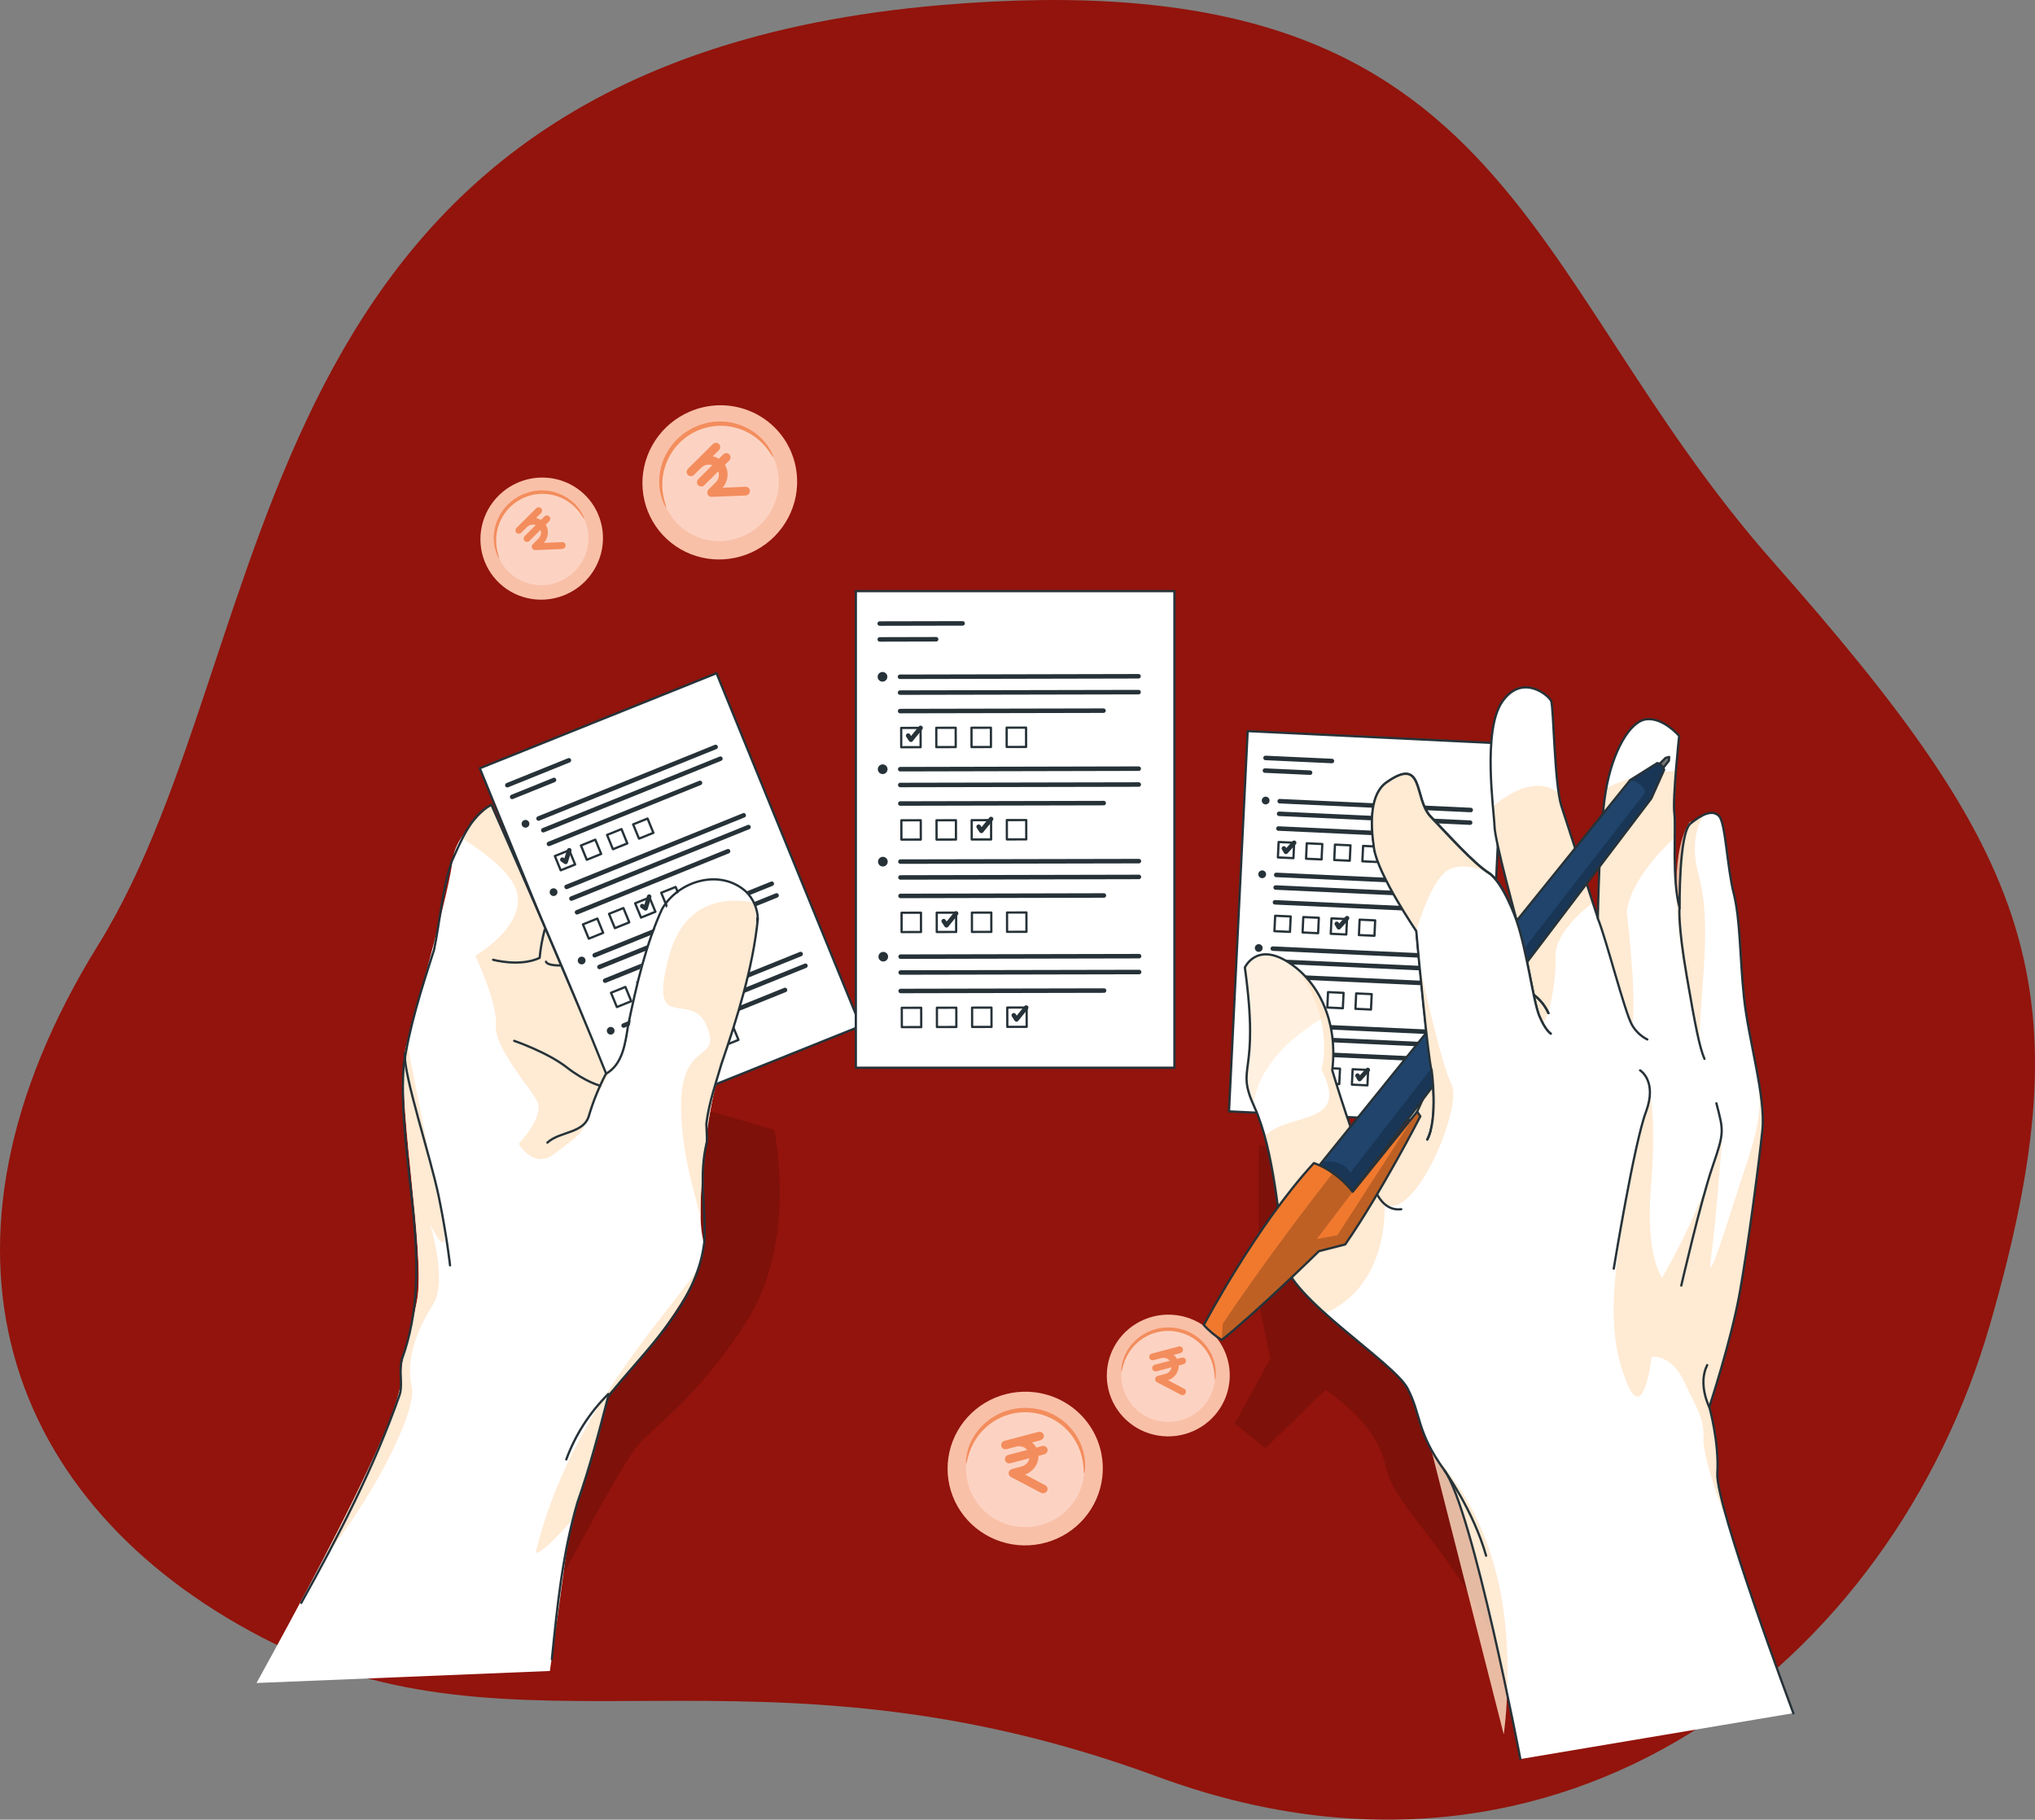 <svg width="104" height="93" viewBox="0 0 104 93" fill="none" xmlns="http://www.w3.org/2000/svg">
<rect x="0" y="0" width="104" height="93" fill="#808080" stroke="none"/>
<path d="M48.043 0.264C77.361 -2.259 77.42 13.781 90.635 28.737C103.849 43.693 106.675 50.462 101.695 67.711C96.716 84.96 79.917 98.462 59.16 90.805C38.404 83.148 26.499 90.502 13.403 83.694C0.307 76.886 -4.566 63.757 5.029 48.276C14.623 32.795 11.883 3.388 48.043 0.264Z" fill="#92140C"/>
<path d="M40.426 23.085C40.731 23.8 40.816 24.591 40.669 25.358C40.522 26.125 40.151 26.833 39.602 27.394C39.053 27.954 38.351 28.341 37.584 28.505C36.818 28.67 36.022 28.604 35.298 28.318C34.573 28.031 33.952 27.536 33.513 26.894C33.074 26.253 32.837 25.495 32.831 24.715C32.827 23.936 33.054 23.171 33.484 22.516C33.915 21.861 34.529 21.347 35.25 21.038C35.728 20.832 36.241 20.722 36.76 20.713C37.279 20.705 37.793 20.799 38.274 20.989C38.755 21.179 39.192 21.462 39.562 21.822C39.931 22.181 40.225 22.611 40.426 23.085Z" fill="#F9C0A8"/>
<path d="M39.559 23.457C39.791 24.002 39.855 24.605 39.743 25.19C39.632 25.774 39.349 26.314 38.93 26.741C38.511 27.168 37.976 27.462 37.392 27.588C36.809 27.713 36.202 27.663 35.65 27.445C35.097 27.226 34.624 26.849 34.29 26.36C33.955 25.871 33.775 25.293 33.771 24.699C33.767 24.105 33.94 23.522 34.269 23.023C34.597 22.524 35.065 22.132 35.615 21.897C35.979 21.74 36.37 21.656 36.765 21.65C37.16 21.644 37.553 21.715 37.919 21.86C38.285 22.005 38.618 22.221 38.9 22.495C39.181 22.769 39.405 23.096 39.559 23.457Z" fill="#FCD3C3"/>
<path d="M36.74 23.008C36.828 22.921 36.831 22.78 36.745 22.694C36.66 22.608 36.519 22.61 36.43 22.698L35.16 23.958C35.071 24.046 35.069 24.187 35.154 24.273C35.24 24.358 35.381 24.357 35.469 24.269L35.834 23.907C35.984 23.758 36.205 23.707 36.4 23.778L35.688 24.485C35.599 24.573 35.596 24.714 35.682 24.799C35.767 24.885 35.909 24.884 35.997 24.796L36.709 24.089C36.778 24.284 36.726 24.504 36.576 24.654L36.212 25.015C36.147 25.08 36.126 25.178 36.161 25.261C36.195 25.345 36.278 25.397 36.369 25.394L38.105 25.324C38.162 25.322 38.217 25.297 38.258 25.256C38.301 25.212 38.326 25.153 38.327 25.092C38.326 25.033 38.302 24.978 38.26 24.938C38.218 24.898 38.161 24.877 38.102 24.879L36.924 24.926C37.219 24.599 37.27 24.123 37.048 23.756L37.268 23.538C37.356 23.451 37.359 23.31 37.273 23.224C37.188 23.138 37.047 23.14 36.958 23.227L36.738 23.446C36.642 23.387 36.537 23.345 36.425 23.323L36.741 23.01L36.74 23.008Z" fill="#F38D5D"/>
<path d="M39.522 23.373C39.504 23.376 39.442 23.265 39.308 23.073C39.12 22.803 38.891 22.564 38.629 22.364C38.448 22.229 38.254 22.114 38.048 22.021C37.811 21.916 37.562 21.842 37.306 21.8C37.168 21.777 37.029 21.764 36.889 21.762C36.594 21.757 36.299 21.795 36.014 21.877C35.864 21.921 35.718 21.975 35.577 22.04C35.436 22.107 35.3 22.183 35.17 22.269C35.044 22.354 34.926 22.448 34.814 22.55C34.706 22.648 34.606 22.755 34.515 22.869C34.427 22.979 34.346 23.094 34.275 23.216C34.142 23.439 34.038 23.677 33.965 23.926C33.903 24.144 33.864 24.367 33.851 24.593C33.834 24.922 33.868 25.253 33.952 25.571C34.011 25.798 34.059 25.921 34.042 25.929C34.026 25.936 33.954 25.824 33.866 25.598C33.745 25.276 33.684 24.934 33.688 24.59C33.694 24.071 33.834 23.562 34.095 23.111C34.248 22.844 34.44 22.6 34.665 22.389C34.783 22.277 34.911 22.174 35.047 22.083C35.186 21.989 35.332 21.906 35.484 21.835C35.637 21.764 35.795 21.706 35.957 21.66C36.114 21.614 36.274 21.581 36.436 21.561C36.592 21.543 36.749 21.537 36.906 21.543C37.056 21.547 37.205 21.564 37.352 21.591C37.623 21.643 37.886 21.731 38.133 21.852C38.346 21.957 38.545 22.086 38.728 22.238C38.993 22.457 39.215 22.724 39.382 23.025C39.499 23.238 39.534 23.367 39.522 23.373Z" fill="#F38D5D"/>
<path d="M62.824 70.666C62.75 71.278 62.495 71.854 62.091 72.322C61.686 72.79 61.151 73.128 60.552 73.295C59.954 73.462 59.319 73.449 58.728 73.259C58.138 73.068 57.618 72.708 57.234 72.224C56.85 71.741 56.62 71.155 56.573 70.541C56.526 69.927 56.664 69.314 56.969 68.777C57.274 68.24 57.733 67.805 58.288 67.526C58.842 67.248 59.468 67.138 60.085 67.212C60.494 67.26 60.889 67.388 61.249 67.588C61.608 67.787 61.924 68.055 62.178 68.376C62.432 68.697 62.62 69.064 62.731 69.457C62.842 69.85 62.874 70.261 62.824 70.666Z" fill="#F9C0A8"/>
<path d="M62.082 70.578C62.025 71.044 61.831 71.483 61.523 71.84C61.214 72.197 60.806 72.455 60.35 72.582C59.894 72.709 59.41 72.699 58.96 72.554C58.51 72.409 58.114 72.134 57.821 71.765C57.529 71.397 57.354 70.95 57.318 70.483C57.282 70.015 57.387 69.547 57.62 69.138C57.852 68.729 58.202 68.398 58.625 68.186C59.048 67.973 59.524 67.89 59.995 67.946C60.306 67.983 60.608 68.08 60.881 68.232C61.155 68.385 61.396 68.589 61.589 68.833C61.783 69.078 61.926 69.358 62.011 69.657C62.095 69.957 62.119 70.27 62.082 70.578Z" fill="#FCD3C3"/>
<path d="M60.325 69.153C60.421 69.128 60.478 69.032 60.454 68.939C60.429 68.847 60.332 68.792 60.236 68.817L58.865 69.179C58.77 69.204 58.712 69.299 58.737 69.392C58.761 69.485 58.859 69.54 58.955 69.514L59.347 69.411C59.51 69.368 59.682 69.421 59.787 69.546L59.019 69.749C58.923 69.774 58.866 69.87 58.89 69.963C58.915 70.055 59.012 70.11 59.108 70.085L59.876 69.882C59.846 70.043 59.724 70.174 59.562 70.217L59.169 70.32C59.098 70.339 59.045 70.398 59.036 70.469C59.026 70.54 59.062 70.609 59.126 70.642L60.345 71.282C60.385 71.303 60.432 71.308 60.476 71.296C60.523 71.283 60.564 71.253 60.589 71.211C60.611 71.17 60.617 71.123 60.604 71.079C60.591 71.035 60.56 70.998 60.519 70.976L59.692 70.542C60.024 70.434 60.247 70.127 60.24 69.788L60.477 69.726C60.573 69.7 60.63 69.605 60.606 69.512C60.581 69.419 60.484 69.365 60.388 69.39L60.151 69.452C60.109 69.374 60.052 69.304 59.985 69.245L60.326 69.155L60.325 69.153Z" fill="#F38D5D"/>
<path d="M62.089 70.506C62.076 70.501 62.077 70.4 62.061 70.216C62.039 69.956 61.977 69.701 61.876 69.46C61.806 69.296 61.718 69.14 61.614 68.995C61.493 68.829 61.351 68.68 61.192 68.55C61.107 68.479 61.016 68.415 60.921 68.359C60.721 68.238 60.503 68.147 60.275 68.091C60.156 68.061 60.034 68.041 59.911 68.029C59.788 68.019 59.664 68.018 59.541 68.025C59.422 68.034 59.303 68.051 59.186 68.078C59.073 68.102 58.962 68.135 58.854 68.177C58.75 68.218 58.649 68.265 58.552 68.32C58.373 68.42 58.207 68.543 58.059 68.685C57.929 68.809 57.815 68.948 57.716 69.097C57.574 69.316 57.466 69.556 57.398 69.808C57.349 69.987 57.333 70.09 57.318 70.089C57.304 70.087 57.299 69.982 57.328 69.793C57.372 69.524 57.466 69.265 57.606 69.03C57.815 68.677 58.113 68.383 58.47 68.177C58.681 68.054 58.91 67.963 59.147 67.907C59.273 67.877 59.401 67.858 59.53 67.849C59.663 67.84 59.796 67.841 59.929 67.852C60.062 67.864 60.193 67.886 60.322 67.919C60.448 67.95 60.571 67.991 60.69 68.041C60.804 68.09 60.914 68.148 61.02 68.215C61.12 68.277 61.217 68.347 61.307 68.425C61.472 68.567 61.617 68.732 61.738 68.913C61.843 69.069 61.929 69.237 61.994 69.413C62.089 69.668 62.136 69.939 62.131 70.212C62.127 70.404 62.1 70.507 62.089 70.506Z" fill="#F38D5D"/>
<path d="M30.568 26.286C30.809 26.852 30.876 27.479 30.76 28.086C30.644 28.694 30.35 29.255 29.915 29.699C29.48 30.142 28.924 30.449 28.317 30.579C27.71 30.709 27.08 30.658 26.506 30.431C25.931 30.203 25.439 29.811 25.092 29.303C24.744 28.795 24.556 28.195 24.552 27.577C24.548 26.96 24.728 26.354 25.069 25.835C25.41 25.317 25.897 24.909 26.468 24.664C26.847 24.501 27.253 24.414 27.664 24.408C28.075 24.401 28.482 24.475 28.863 24.626C29.244 24.776 29.59 25 29.883 25.285C30.175 25.57 30.408 25.91 30.568 26.286Z" fill="#F9C0A8"/>
<path d="M29.881 26.581C30.065 27.013 30.116 27.491 30.027 27.954C29.939 28.416 29.714 28.844 29.383 29.182C29.052 29.52 28.628 29.754 28.165 29.853C27.703 29.952 27.222 29.913 26.785 29.74C26.347 29.567 25.972 29.267 25.707 28.88C25.442 28.493 25.3 28.036 25.297 27.565C25.294 27.095 25.431 26.633 25.691 26.238C25.951 25.842 26.322 25.532 26.757 25.345C27.046 25.221 27.355 25.155 27.668 25.15C27.981 25.145 28.292 25.201 28.582 25.316C28.872 25.431 29.136 25.602 29.359 25.819C29.582 26.036 29.759 26.295 29.881 26.581Z" fill="#FCD3C3"/>
<path d="M27.648 26.225C27.718 26.155 27.721 26.044 27.653 25.976C27.585 25.908 27.473 25.909 27.403 25.979L26.397 26.977C26.327 27.047 26.325 27.158 26.392 27.226C26.46 27.294 26.572 27.293 26.642 27.223L26.93 26.937C27.049 26.819 27.225 26.779 27.379 26.835L26.815 27.395C26.745 27.464 26.743 27.576 26.81 27.644C26.878 27.712 26.99 27.71 27.06 27.641L27.624 27.081C27.679 27.235 27.638 27.41 27.519 27.528L27.23 27.814C27.178 27.866 27.162 27.943 27.19 28.009C27.217 28.076 27.282 28.117 27.355 28.114L28.73 28.059C28.775 28.057 28.818 28.038 28.851 28.006C28.885 27.971 28.905 27.924 28.905 27.876C28.905 27.829 28.886 27.785 28.852 27.753C28.819 27.722 28.774 27.705 28.727 27.707L27.794 27.744C28.028 27.485 28.068 27.108 27.892 26.818L28.066 26.645C28.137 26.575 28.139 26.464 28.071 26.396C28.003 26.328 27.891 26.329 27.821 26.399L27.647 26.571C27.571 26.525 27.487 26.492 27.399 26.475L27.65 26.226L27.648 26.225Z" fill="#F38D5D"/>
<path d="M29.852 26.515C29.838 26.518 29.79 26.429 29.683 26.277C29.534 26.063 29.353 25.874 29.145 25.716C29.002 25.609 28.848 25.518 28.685 25.444C28.498 25.361 28.3 25.302 28.097 25.269C27.988 25.251 27.878 25.241 27.767 25.239C27.533 25.235 27.299 25.265 27.074 25.33C26.956 25.364 26.84 25.408 26.728 25.459C26.616 25.512 26.509 25.573 26.405 25.641C26.306 25.708 26.212 25.782 26.124 25.863C26.038 25.941 25.959 26.025 25.887 26.116C25.817 26.202 25.753 26.294 25.697 26.39C25.591 26.567 25.509 26.756 25.451 26.953C25.402 27.125 25.372 27.302 25.361 27.481C25.347 27.742 25.374 28.004 25.441 28.256C25.488 28.436 25.525 28.533 25.512 28.539C25.499 28.545 25.442 28.456 25.373 28.277C25.276 28.023 25.229 27.752 25.232 27.479C25.237 27.068 25.348 26.665 25.554 26.307C25.675 26.096 25.828 25.903 26.005 25.735C26.099 25.647 26.201 25.566 26.308 25.493C26.418 25.419 26.534 25.353 26.654 25.296C26.776 25.241 26.901 25.194 27.029 25.158C27.153 25.122 27.28 25.096 27.409 25.08C27.532 25.065 27.656 25.06 27.78 25.065C27.899 25.069 28.017 25.082 28.134 25.104C28.349 25.145 28.557 25.214 28.752 25.311C28.921 25.393 29.079 25.496 29.223 25.616C29.434 25.79 29.61 26.001 29.742 26.239C29.834 26.408 29.862 26.51 29.852 26.515Z" fill="#F38D5D"/>
<path d="M56.331 75.517C56.237 76.289 55.915 77.016 55.404 77.607C54.894 78.198 54.218 78.625 53.462 78.836C52.707 79.047 51.905 79.031 51.16 78.79C50.414 78.549 49.757 78.095 49.273 77.484C48.788 76.873 48.498 76.134 48.438 75.359C48.379 74.584 48.553 73.809 48.938 73.132C49.324 72.454 49.903 71.905 50.603 71.553C51.303 71.201 52.093 71.063 52.872 71.156C53.389 71.217 53.888 71.378 54.342 71.63C54.795 71.882 55.194 72.22 55.515 72.625C55.836 73.03 56.074 73.494 56.214 73.99C56.353 74.487 56.393 75.005 56.331 75.517Z" fill="#F9C0A8"/>
<path d="M55.394 75.407C55.323 75.995 55.077 76.549 54.688 76.999C54.299 77.449 53.784 77.775 53.208 77.936C52.632 78.096 52.022 78.084 51.453 77.901C50.885 77.717 50.384 77.371 50.015 76.905C49.646 76.44 49.425 75.876 49.38 75.286C49.335 74.695 49.467 74.105 49.761 73.588C50.055 73.072 50.496 72.653 51.03 72.385C51.564 72.118 52.166 72.012 52.759 72.083C53.153 72.13 53.533 72.252 53.879 72.445C54.224 72.637 54.528 72.894 54.773 73.203C55.017 73.512 55.198 73.865 55.305 74.243C55.412 74.621 55.442 75.017 55.394 75.407Z" fill="#FCD3C3"/>
<path d="M53.176 73.607C53.297 73.575 53.37 73.454 53.339 73.337C53.307 73.22 53.184 73.151 53.064 73.183L51.333 73.639C51.213 73.671 51.14 73.792 51.171 73.909C51.202 74.026 51.325 74.095 51.446 74.063L51.942 73.933C52.147 73.878 52.364 73.945 52.497 74.104L51.527 74.359C51.406 74.391 51.334 74.512 51.365 74.629C51.396 74.746 51.519 74.815 51.639 74.783L52.61 74.528C52.572 74.731 52.417 74.895 52.212 74.95L51.716 75.081C51.627 75.105 51.56 75.179 51.548 75.268C51.537 75.358 51.582 75.445 51.663 75.487L53.201 76.295C53.252 76.322 53.311 76.328 53.367 76.313C53.427 76.297 53.478 76.258 53.509 76.205C53.538 76.154 53.545 76.094 53.528 76.038C53.512 75.983 53.473 75.936 53.421 75.908L52.377 75.36C52.797 75.224 53.078 74.837 53.069 74.409L53.368 74.33C53.489 74.298 53.562 74.177 53.531 74.06C53.499 73.943 53.377 73.874 53.256 73.906L52.956 73.985C52.903 73.886 52.832 73.797 52.746 73.723L53.177 73.609L53.176 73.607Z" fill="#F38D5D"/>
<path d="M55.404 75.315C55.388 75.309 55.39 75.182 55.369 74.948C55.342 74.621 55.263 74.299 55.136 73.995C55.047 73.788 54.936 73.591 54.804 73.407C54.652 73.198 54.473 73.009 54.272 72.845C54.164 72.756 54.05 72.676 53.93 72.604C53.677 72.451 53.402 72.337 53.114 72.266C52.963 72.228 52.809 72.203 52.654 72.188C52.499 72.176 52.343 72.174 52.188 72.183C52.037 72.194 51.887 72.216 51.739 72.249C51.596 72.28 51.456 72.322 51.321 72.375C51.189 72.426 51.062 72.486 50.939 72.555C50.712 72.682 50.503 72.837 50.316 73.016C50.153 73.173 50.008 73.348 49.884 73.536C49.704 73.813 49.568 74.116 49.482 74.433C49.42 74.66 49.399 74.79 49.381 74.788C49.363 74.787 49.357 74.653 49.394 74.415C49.449 74.075 49.568 73.749 49.744 73.452C50.009 73.006 50.385 72.635 50.836 72.374C51.102 72.22 51.39 72.105 51.69 72.034C51.849 71.996 52.011 71.972 52.174 71.96C52.341 71.949 52.51 71.95 52.677 71.964C52.845 71.98 53.011 72.008 53.174 72.049C53.333 72.088 53.488 72.139 53.638 72.204C53.782 72.265 53.922 72.338 54.054 72.422C54.182 72.501 54.303 72.59 54.417 72.687C54.625 72.868 54.809 73.075 54.962 73.304C55.094 73.501 55.202 73.713 55.284 73.935C55.404 74.258 55.463 74.6 55.457 74.944C55.452 75.186 55.418 75.316 55.404 75.315Z" fill="#F38D5D"/>
<g clip-path="url(#clip0_7_72379)">
<path d="M76.801 37.995L63.763 37.366L62.809 56.801L75.847 57.43L76.801 37.995Z" fill="white" stroke="#263238" stroke-width="0.115" stroke-linecap="round" stroke-linejoin="round"/>
<path d="M64.676 38.737L68.07 38.894" stroke="#263238" stroke-width="0.23" stroke-linecap="round" stroke-linejoin="round"/>
<path d="M64.645 39.383L66.953 39.489" stroke="#263238" stroke-width="0.23" stroke-linecap="round" stroke-linejoin="round"/>
<path d="M65.4 40.947L75.162 41.398" stroke="#263238" stroke-width="0.23" stroke-linecap="round" stroke-linejoin="round"/>
<path d="M65.37 41.592L75.132 42.044" stroke="#263238" stroke-width="0.23" stroke-linecap="round" stroke-linejoin="round"/>
<path d="M65.335 42.345L73.66 42.731" stroke="#263238" stroke-width="0.23" stroke-linecap="round" stroke-linejoin="round"/>
<path d="M66.139 43.071L65.345 43.034L65.308 43.822L66.102 43.858L66.139 43.071Z" stroke="#263238" stroke-width="0.115" stroke-linecap="round" stroke-linejoin="round"/>
<path d="M67.577 43.137L66.783 43.1L66.746 43.888L67.54 43.924L67.577 43.137Z" stroke="#263238" stroke-width="0.115" stroke-linecap="round" stroke-linejoin="round"/>
<path d="M69.018 43.204L68.224 43.167L68.187 43.954L68.981 43.991L69.018 43.204Z" stroke="#263238" stroke-width="0.115" stroke-linecap="round" stroke-linejoin="round"/>
<path d="M70.456 43.27L69.662 43.233L69.625 44.02L70.419 44.057L70.456 43.27Z" stroke="#263238" stroke-width="0.115" stroke-linecap="round" stroke-linejoin="round"/>
<path d="M64.881 40.922C64.88 40.961 64.867 40.999 64.844 41.031C64.82 41.062 64.788 41.087 64.751 41.1C64.713 41.114 64.673 41.116 64.635 41.107C64.596 41.098 64.561 41.077 64.534 41.048C64.507 41.019 64.49 40.983 64.484 40.944C64.478 40.905 64.484 40.865 64.501 40.83C64.518 40.794 64.545 40.764 64.579 40.744C64.613 40.724 64.652 40.714 64.692 40.716C64.744 40.719 64.794 40.742 64.829 40.78C64.865 40.819 64.883 40.87 64.881 40.922Z" fill="#263238"/>
<path d="M65.223 44.715L74.985 45.166" stroke="#263238" stroke-width="0.23" stroke-linecap="round" stroke-linejoin="round"/>
<path d="M65.193 45.36L74.955 45.812" stroke="#263238" stroke-width="0.23" stroke-linecap="round" stroke-linejoin="round"/>
<path d="M65.158 46.116L73.483 46.5" stroke="#263238" stroke-width="0.23" stroke-linecap="round" stroke-linejoin="round"/>
<path d="M65.962 46.839L65.168 46.803L65.131 47.59L65.925 47.627L65.962 46.839Z" stroke="#263238" stroke-width="0.115" stroke-linecap="round" stroke-linejoin="round"/>
<path d="M67.4 46.906L66.606 46.87L66.57 47.657L67.363 47.694L67.4 46.906Z" stroke="#263238" stroke-width="0.115" stroke-linecap="round" stroke-linejoin="round"/>
<path d="M68.84 46.973L68.046 46.937L68.009 47.724L68.803 47.761L68.84 46.973Z" stroke="#263238" stroke-width="0.115" stroke-linecap="round" stroke-linejoin="round"/>
<path d="M70.279 47.039L69.485 47.002L69.448 47.79L70.242 47.826L70.279 47.039Z" stroke="#263238" stroke-width="0.115" stroke-linecap="round" stroke-linejoin="round"/>
<path d="M64.705 44.692C64.703 44.731 64.689 44.769 64.666 44.801C64.642 44.833 64.61 44.856 64.573 44.87C64.535 44.883 64.495 44.885 64.457 44.876C64.418 44.866 64.384 44.846 64.357 44.817C64.33 44.788 64.313 44.751 64.307 44.712C64.301 44.674 64.307 44.634 64.324 44.598C64.341 44.563 64.368 44.533 64.403 44.513C64.436 44.493 64.476 44.483 64.515 44.485C64.568 44.488 64.617 44.511 64.653 44.55C64.688 44.589 64.707 44.64 64.705 44.692Z" fill="#263238"/>
<path d="M65.046 48.483L74.808 48.935" stroke="#263238" stroke-width="0.23" stroke-linecap="round" stroke-linejoin="round"/>
<path d="M65.015 49.131L74.776 49.581" stroke="#263238" stroke-width="0.23" stroke-linecap="round" stroke-linejoin="round"/>
<path d="M64.98 49.885L73.305 50.269" stroke="#263238" stroke-width="0.23" stroke-linecap="round" stroke-linejoin="round"/>
<path d="M65.785 50.608L64.991 50.571L64.954 51.358L65.748 51.395L65.785 50.608Z" stroke="#263238" stroke-width="0.115" stroke-linecap="round" stroke-linejoin="round"/>
<path d="M67.224 50.674L66.43 50.638L66.393 51.425L67.187 51.462L67.224 50.674Z" stroke="#263238" stroke-width="0.115" stroke-linecap="round" stroke-linejoin="round"/>
<path d="M68.664 50.743L67.87 50.706L67.833 51.493L68.627 51.53L68.664 50.743Z" stroke="#263238" stroke-width="0.115" stroke-linecap="round" stroke-linejoin="round"/>
<path d="M70.102 50.808L69.308 50.772L69.271 51.559L70.065 51.596L70.102 50.808Z" stroke="#263238" stroke-width="0.115" stroke-linecap="round" stroke-linejoin="round"/>
<path d="M64.527 48.46C64.526 48.499 64.512 48.537 64.489 48.569C64.465 48.6 64.433 48.624 64.395 48.638C64.358 48.651 64.318 48.653 64.279 48.644C64.241 48.634 64.206 48.614 64.18 48.585C64.153 48.556 64.136 48.519 64.13 48.48C64.124 48.442 64.13 48.402 64.147 48.367C64.164 48.331 64.191 48.301 64.225 48.281C64.259 48.261 64.299 48.251 64.338 48.253C64.391 48.256 64.44 48.279 64.476 48.318C64.511 48.357 64.53 48.408 64.527 48.46Z" fill="#263238"/>
<path d="M64.865 52.359L74.625 52.811" stroke="#263238" stroke-width="0.23" stroke-linecap="round" stroke-linejoin="round"/>
<path d="M64.834 53.007L74.594 53.458" stroke="#263238" stroke-width="0.23" stroke-linecap="round" stroke-linejoin="round"/>
<path d="M64.797 53.76L73.122 54.145" stroke="#263238" stroke-width="0.23" stroke-linecap="round" stroke-linejoin="round"/>
<path d="M65.604 54.485L64.81 54.448L64.773 55.235L65.567 55.272L65.604 54.485Z" stroke="#263238" stroke-width="0.115" stroke-linecap="round" stroke-linejoin="round"/>
<path d="M67.041 54.551L66.248 54.514L66.211 55.302L67.004 55.338L67.041 54.551Z" stroke="#263238" stroke-width="0.115" stroke-linecap="round" stroke-linejoin="round"/>
<path d="M68.481 54.617L67.686 54.581L67.65 55.368L68.444 55.405L68.481 54.617Z" stroke="#263238" stroke-width="0.115" stroke-linecap="round" stroke-linejoin="round"/>
<path d="M69.921 54.683L69.127 54.647L69.09 55.434L69.884 55.471L69.921 54.683Z" stroke="#263238" stroke-width="0.115" stroke-linecap="round" stroke-linejoin="round"/>
<path d="M64.351 52.337C64.349 52.376 64.336 52.413 64.313 52.445C64.29 52.476 64.258 52.5 64.221 52.513C64.184 52.526 64.144 52.529 64.106 52.519C64.068 52.51 64.033 52.49 64.007 52.461C63.98 52.432 63.963 52.397 63.957 52.358C63.951 52.32 63.957 52.281 63.973 52.245C63.99 52.21 64.017 52.18 64.05 52.16C64.084 52.14 64.122 52.13 64.162 52.132C64.188 52.133 64.213 52.139 64.237 52.15C64.26 52.161 64.282 52.176 64.299 52.196C64.317 52.215 64.331 52.237 64.339 52.261C64.348 52.285 64.352 52.311 64.351 52.337Z" fill="#263238"/>
<path d="M65.614 43.362L65.718 43.536L66.138 43.072" stroke="#263238" stroke-width="0.23" stroke-linecap="round" stroke-linejoin="round"/>
<path d="M68.318 47.216L68.422 47.392L68.843 46.926" stroke="#263238" stroke-width="0.23" stroke-linecap="round" stroke-linejoin="round"/>
<path d="M66.697 50.996L66.802 51.172L67.222 50.706" stroke="#263238" stroke-width="0.23" stroke-linecap="round" stroke-linejoin="round"/>
<path d="M69.377 54.973L69.481 55.149L69.901 54.683" stroke="#263238" stroke-width="0.23" stroke-linecap="round" stroke-linejoin="round"/>
</g>
<path opacity="0.2" d="M64.337 58.54C64.337 58.54 64.322 65.961 64.337 66.394C64.353 66.827 64.927 69.434 64.927 69.434L63.102 72.756L64.673 74.006L67.728 71.039C67.728 71.039 70.329 72.626 70.804 74.897C71.279 77.168 74.11 78.822 77.047 85.11C79.984 91.398 83.333 71.039 83.333 71.039L74.271 59.768L64.337 58.54Z" fill="black" fill-opacity="0.7"/>
<path d="M91.646 87.558L77.699 89.903C77.699 89.903 75.27 77.161 73.823 75.153C72.375 73.144 72.644 72.319 71.937 70.966C71.513 70.149 69.383 68.626 67.715 67.121C67.57 66.991 67.429 66.861 67.293 66.733C67.234 66.681 67.179 66.624 67.124 66.572C66.902 66.355 66.696 66.143 66.513 65.936C66.446 65.862 66.381 65.788 66.317 65.714C66.007 65.374 65.776 64.97 65.641 64.532C65.635 64.513 65.631 64.493 65.629 64.472C65.624 64.448 65.62 64.424 65.617 64.4C65.58 64.1 65.541 63.756 65.501 63.383C65.501 63.309 65.486 63.232 65.476 63.154L65.464 63.061C65.431 62.751 65.393 62.421 65.35 62.081C65.307 61.741 65.26 61.357 65.205 60.986C65.187 60.858 65.169 60.73 65.148 60.598C65.126 60.455 65.103 60.311 65.079 60.165L65.014 59.793C65.014 59.771 65.004 59.752 65.002 59.734L64.924 59.298C64.919 59.282 64.915 59.266 64.914 59.249C64.887 59.123 64.861 58.999 64.832 58.873C64.771 58.591 64.702 58.316 64.635 58.048C64.5 57.544 64.326 57.051 64.115 56.573C63.109 54.354 64.417 55.156 63.629 49.448C63.629 49.448 64.209 48.124 65.861 49.182C65.989 49.264 66.112 49.353 66.23 49.448C66.565 49.715 66.861 50.028 67.108 50.376C67.444 50.849 67.7 51.374 67.867 51.928C68.137 52.828 68.213 53.773 68.091 54.704C68.091 54.704 69.332 58.908 69.986 59.864C70.64 60.821 73.345 55.325 73.171 54.684C73.109 54.397 73.063 54.107 73.031 53.815C73.019 53.72 73.007 53.621 72.994 53.512C72.98 53.403 72.968 53.295 72.956 53.18C72.956 53.126 72.943 53.068 72.935 53.011C72.935 52.988 72.935 52.965 72.935 52.943C72.911 52.724 72.884 52.491 72.858 52.251C72.858 52.183 72.844 52.119 72.837 52.056L72.801 51.707C72.8 51.688 72.8 51.668 72.801 51.649C72.801 51.583 72.785 51.515 72.78 51.445C72.764 51.309 72.75 51.171 72.736 51.034C72.723 50.896 72.713 50.797 72.701 50.678C72.677 50.455 72.656 50.232 72.634 50.017C72.619 49.855 72.603 49.696 72.589 49.541C72.589 49.506 72.589 49.471 72.579 49.438C72.497 48.584 72.432 47.886 72.408 47.583C72.408 47.583 70.444 44.706 70.248 43.352C70.051 41.997 70.063 40.571 70.886 39.99C72.835 38.62 72.261 40.829 73.137 41.737C74.013 42.645 75.347 44.149 76.105 44.617C76.805 45.056 77.429 46.752 77.518 47.008C77.418 46.636 76.418 42.971 76.396 42.234C76.371 41.458 75.769 37.351 76.789 35.877C77.809 34.404 79.168 35.548 79.294 35.839C79.419 36.13 79.457 40.109 79.816 41.215C80.176 42.321 81.68 46.935 81.68 46.935C81.68 46.935 81.743 42.447 82.083 40.438C82.423 38.43 83.305 36.86 84.169 36.77C85.034 36.681 85.833 37.622 85.833 37.622C85.833 37.622 85.491 40.825 85.59 41.564C85.688 42.304 85.448 44.974 85.859 46.416C85.859 46.416 85.812 42.591 86.413 42.102C87.014 41.613 87.531 41.378 87.868 41.714C88.206 42.049 88.279 44.309 88.623 45.671C88.966 47.033 88.923 48.885 89.149 51.01C89.375 53.136 90.265 56.086 90.088 57.772C89.911 59.459 89.367 63.641 88.929 66.097C88.491 68.552 87.373 71.919 87.373 71.919C87.373 71.919 87.882 73.714 87.784 75.316C87.686 76.917 91.646 87.558 91.646 87.558Z" fill="white"/>
<path opacity="0.8" d="M79.793 41.212C80.06 42.032 80.952 44.773 81.396 46.141C81.396 46.141 79.447 47.556 79.496 48.872C79.545 50.188 79.138 52.843 78.262 52.767C77.386 52.692 77.477 47.166 77.18 46.238C77.359 46.627 77.473 46.962 77.496 47.026C77.431 46.788 76.39 42.986 76.369 42.232C76.369 42.054 76.327 41.703 76.286 41.246V41.237C76.286 41.237 78.223 39.405 79.645 40.526C79.677 40.758 79.726 40.987 79.793 41.212Z" fill="#FFE4C8"/>
<path opacity="0.8" d="M85.584 42.802C84.677 43.654 83.307 45.156 83.135 46.606C83.135 46.606 83.641 50.654 83.425 52.419L81.657 46.943C81.657 46.943 81.72 42.456 82.06 40.447L82.089 40.282C83.193 39.727 84.411 39.429 85.649 39.413C85.573 40.127 85.547 40.846 85.572 41.563C85.598 41.976 85.602 42.389 85.584 42.802Z" fill="#FFE4C8"/>
<path opacity="0.4" d="M86.387 42.094C86.365 42.11 86.312 42.151 86.236 42.217C86.282 42.129 86.333 42.044 86.389 41.962L86.387 42.094Z" fill="#92E3A9"/>
<path opacity="0.8" d="M86.85 53.282C86.85 53.282 85.683 48.958 85.671 45.476C85.661 44.187 85.812 43.013 86.235 42.219C86.281 42.132 86.332 42.047 86.388 41.965V42.091C86.598 41.91 86.832 41.757 87.083 41.637C86.755 42.141 86.378 43.129 86.814 44.742C87.5 47.254 86.903 50.324 86.85 53.282Z" fill="#FFE4C8"/>
<path opacity="0.8" d="M70.754 61.529C70.754 61.529 71.066 65.649 67.715 67.124C67.57 66.994 67.428 66.864 67.293 66.736C67.234 66.684 67.179 66.627 67.124 66.575C66.902 66.358 66.695 66.144 66.513 65.938C66.444 65.863 66.383 65.789 66.316 65.717C66.007 65.376 65.776 64.973 65.641 64.535C65.635 64.516 65.631 64.495 65.629 64.475C65.623 64.451 65.619 64.427 65.617 64.403C65.58 64.102 65.54 63.759 65.501 63.386C65.501 63.312 65.485 63.235 65.476 63.157L65.464 63.064C65.43 62.752 65.393 62.423 65.35 62.084C65.307 61.744 65.26 61.36 65.204 60.989C65.185 60.861 65.167 60.731 65.147 60.601C65.126 60.457 65.102 60.312 65.079 60.168L65.014 59.795L65.002 59.737C64.975 59.592 64.949 59.45 64.92 59.306C64.915 59.291 64.912 59.274 64.91 59.258C64.882 59.132 64.857 59.006 64.827 58.881C64.764 58.6 64.696 58.324 64.631 58.056C65.957 56.795 69.017 57.587 67.536 54.666C67.536 54.666 68.283 52.166 66.226 49.457C67.632 50.577 68.353 52.547 68.086 54.697C68.086 54.697 69.328 58.899 69.982 59.858C70.636 60.816 73.341 55.318 73.166 54.676C73.105 54.389 73.059 54.099 73.029 53.808C73.015 53.713 73.003 53.614 72.991 53.505C72.98 53.397 72.964 53.288 72.952 53.171C72.952 53.119 72.938 53.061 72.93 53.005C72.93 52.981 72.93 52.958 72.93 52.937C72.907 52.715 72.881 52.484 72.854 52.242C72.854 52.176 72.84 52.112 72.832 52.048C72.832 51.931 72.809 51.815 72.797 51.698C72.796 51.679 72.796 51.66 72.797 51.64C72.797 51.574 72.781 51.506 72.775 51.436C72.76 51.298 72.748 51.163 72.732 51.025L72.697 50.668C72.673 50.447 72.652 50.223 72.63 50.008C72.616 49.845 72.6 49.686 72.585 49.532C72.585 49.497 72.585 49.462 72.575 49.429C72.63 49.684 73.626 54.367 74.194 55.46C74.761 56.581 72.29 62.499 70.754 61.529Z" fill="#FFE4C8"/>
<path opacity="0.8" d="M88.904 66.091C88.466 68.548 87.348 71.914 87.348 71.914C87.348 71.914 87.857 73.709 87.758 75.31C87.731 75.741 88.002 76.828 88.407 78.189C88.291 77.89 87.032 74.683 87.059 73.564C87.083 72.399 86.745 72.067 86.077 70.625C85.409 69.183 84.405 69.34 84.405 69.34C84.405 69.34 84.012 72.939 83.101 70.575C82.189 68.211 82.011 65.46 84.315 55.911C84.315 55.911 84.663 57.109 84.372 60.667C84.081 64.224 84.942 65.301 84.942 65.301C86.237 63.071 87.266 60.7 88.006 58.235C88.006 58.235 87.707 62.386 87.442 64.276C87.177 66.167 88.387 62.085 89.232 59.564C90.018 57.196 90.055 56.298 89.752 54.613C89.976 55.799 90.145 56.93 90.059 57.757C89.886 59.442 89.342 63.628 88.904 66.091Z" fill="#FFE4C8"/>
<path opacity="0.8" d="M73.143 74.086C73.823 75.155 75.487 76.566 76.483 80.469C77.478 84.372 76.85 88.644 76.85 88.644L73.143 74.086Z" fill="#FFE4C8"/>
<path opacity="0.8" d="M67.795 51.931C67.795 51.931 64.316 53.678 64.041 56.589C63.035 54.371 64.343 55.172 63.556 49.464C63.556 49.464 64.135 48.14 65.787 49.198C65.915 49.281 66.038 49.369 66.156 49.464C66.491 49.732 66.787 50.044 67.035 50.392L67.795 51.931Z" fill="#FFE4C8" fill-opacity="0.7"/>
<path d="M77.699 89.904C77.699 89.904 75.273 77.162 73.823 75.153C72.373 73.144 72.644 72.32 71.937 70.967C71.23 69.614 65.861 66.32 65.623 64.399C65.386 62.478 65.115 58.794 64.107 56.575C63.099 54.357 64.409 55.159 63.62 49.449C63.62 49.449 64.209 48.127 65.853 49.185C67.497 50.242 68.374 52.356 68.085 54.699C68.085 54.699 69.326 58.901 69.982 59.859C70.638 60.818 73.338 55.32 73.165 54.677C72.992 54.035 72.471 48.569 72.389 47.574C72.389 47.574 70.424 44.696 70.228 43.341C70.031 41.986 70.043 40.559 70.866 39.981C72.815 38.611 72.242 40.82 73.118 41.728C73.994 42.636 75.328 44.136 76.084 44.606C76.84 45.076 77.508 47.026 77.508 47.026C77.508 47.026 76.398 43.001 76.377 42.223C76.355 41.444 75.75 37.34 76.769 35.867C77.789 34.393 79.148 35.537 79.274 35.828C79.4 36.119 79.437 40.098 79.799 41.202C80.16 42.306 81.659 46.924 81.659 46.924C81.659 46.924 81.724 42.436 82.064 40.428C82.403 38.419 83.287 36.849 84.15 36.759C85.012 36.67 85.814 37.611 85.814 37.611C85.814 37.611 85.472 40.814 85.568 41.553C85.664 42.293 85.429 44.961 85.839 46.405C85.839 46.405 85.792 42.58 86.393 42.091C86.994 41.602 87.511 41.367 87.849 41.703C88.187 42.038 88.259 44.298 88.603 45.66C88.947 47.023 88.906 48.874 89.13 50.999C89.353 53.125 90.245 56.075 90.069 57.759C89.892 59.444 89.348 63.63 88.908 66.086C88.468 68.541 87.356 71.908 87.356 71.908C87.356 71.908 87.865 73.703 87.764 75.305C87.664 76.906 91.652 87.565 91.652 87.565" stroke="#263238" stroke-width="0.115" stroke-linecap="round" stroke-linejoin="round"/>
<path d="M81.653 46.933C82.059 47.876 83.063 51.857 83.421 52.41C83.603 52.715 83.868 52.964 84.187 53.126" stroke="#263238" stroke-width="0.115" stroke-linecap="round" stroke-linejoin="round"/>
<path d="M85.833 46.409C85.833 46.409 85.746 47.225 86.192 49.827C86.638 52.43 86.856 53.536 87.108 54.117" stroke="#263238" stroke-width="0.115" stroke-linecap="round" stroke-linejoin="round"/>
<path d="M77.5 47.036C78.044 48.622 78.353 51.149 78.663 51.91C78.973 52.671 79.252 52.828 79.252 52.828" stroke="#263238" stroke-width="0.115" stroke-linecap="round" stroke-linejoin="round"/>
<path d="M78.38 50.84C78.708 51.086 78.968 51.41 79.135 51.781" stroke="#263238" stroke-width="0.115" stroke-linecap="round" stroke-linejoin="round"/>
<path d="M69.982 59.861C69.982 59.861 70.281 61.963 71.612 61.802" stroke="#263238" stroke-width="0.115" stroke-linecap="round" stroke-linejoin="round"/>
<path d="M73.164 54.679C73.164 54.679 73.508 57.179 72.942 58.239" stroke="#263238" stroke-width="0.115" stroke-linecap="round" stroke-linejoin="round"/>
<path d="M83.817 54.703C83.817 54.703 84.713 55.244 84.114 56.838C83.515 58.431 82.472 64.84 82.472 64.84" stroke="#263238" stroke-width="0.115" stroke-linecap="round" stroke-linejoin="round"/>
<path d="M87.717 56.387C88.092 57.823 88.125 57.86 87.52 59.624C86.915 61.389 85.923 65.703 85.923 65.703" stroke="#263238" stroke-width="0.115" stroke-linecap="round" stroke-linejoin="round"/>
<path d="M87.349 71.903C87.349 71.903 86.76 70.738 87.247 69.768" stroke="#263238" stroke-width="0.115" stroke-linecap="round" stroke-linejoin="round"/>
<path d="M73.823 75.155C73.823 75.155 75.304 77.211 75.948 79.51" stroke="#263238" stroke-width="0.115" stroke-linecap="round" stroke-linejoin="round"/>
<path d="M84.721 39.127L85.122 38.735L85.303 38.685L85.291 38.879L84.924 39.343L84.721 39.127Z" fill="#757575" stroke="#263238" stroke-width="0.115" stroke-linecap="round" stroke-linejoin="round"/>
<path d="M85.046 39.343L84.394 40.804L66.871 63.887L64.92 62.658L67.576 59.374L83.313 39.868L84.702 38.997C84.785 39.02 84.86 39.065 84.92 39.125C84.98 39.186 85.024 39.261 85.046 39.343Z" fill="#20446C"/>
<path opacity="0.3" d="M85.046 39.343L84.394 40.804L66.871 63.887L64.92 62.658L67.576 59.374C68.792 59.25 68.997 59.956 68.997 59.956L84.087 40.492C83.938 39.969 83.302 39.868 83.302 39.868L84.69 38.997C84.775 39.019 84.853 39.062 84.915 39.123C84.978 39.183 85.023 39.259 85.046 39.343Z" fill="black" fill-opacity="0.7"/>
<path d="M85.046 39.343L84.394 40.804L66.871 63.887L64.92 62.658L67.576 59.374L83.313 39.868L84.702 38.997C84.785 39.02 84.86 39.065 84.92 39.125C84.98 39.186 85.024 39.261 85.046 39.343Z" stroke="#263238" stroke-width="0.115" stroke-linecap="round" stroke-linejoin="round"/>
<path d="M72.587 57.053C72.587 57.053 70.623 60.888 68.749 63.601L67.405 63.945C67.405 63.945 64.321 66.973 62.439 68.483C62.097 68.273 61.788 68.016 61.52 67.72C61.52 67.72 64.191 62.652 67.148 59.442C67.494 59.565 67.82 59.737 68.116 59.953C68.5 60.22 68.842 60.544 69.13 60.911L72.424 56.816L72.587 57.053Z" fill="#F0792E"/>
<path opacity="0.3" d="M72.587 57.052C72.587 57.052 70.623 60.887 68.749 63.601L67.405 63.944C67.405 63.944 64.321 66.972 62.439 68.482L62.49 67.661C64.531 64.581 67.124 61.221 68.116 59.952C68.501 60.22 68.842 60.543 69.13 60.911L67.299 63.325L68.348 63.131L72.424 56.808L72.587 57.052Z" fill="black" fill-opacity="0.7"/>
<path d="M72.587 57.053C72.587 57.053 70.623 60.888 68.749 63.601L67.405 63.945C67.405 63.945 64.321 66.973 62.439 68.483C62.097 68.273 61.788 68.016 61.52 67.72C61.52 67.72 64.191 62.652 67.148 59.442C67.494 59.565 67.82 59.737 68.116 59.953C68.5 60.22 68.842 60.544 69.13 60.911L72.424 56.816L72.587 57.053Z" stroke="#263238" stroke-width="0.115" stroke-linecap="round" stroke-linejoin="round"/>
<path d="M79.25 52.827L73.775 58.068L72.901 58.91C73.501 57.388 73.21 55.028 73.172 54.751C73.173 54.742 73.173 54.734 73.172 54.725C73.174 54.711 73.174 54.697 73.172 54.683C73.111 54.396 73.065 54.106 73.035 53.815C73.021 53.72 73.009 53.621 72.998 53.512C72.986 53.404 72.97 53.295 72.958 53.178C72.958 53.126 72.945 53.068 72.937 53.012C72.937 52.988 72.937 52.965 72.937 52.944C72.913 52.724 72.886 52.491 72.86 52.249C72.86 52.183 72.846 52.119 72.838 52.055C72.838 51.938 72.815 51.822 72.803 51.705C72.802 51.686 72.802 51.667 72.803 51.647C72.803 51.581 72.787 51.513 72.781 51.443C72.766 51.306 72.754 51.17 72.738 51.032L72.703 50.675C72.679 50.454 72.658 50.23 72.636 50.015C72.62 49.852 72.605 49.695 72.591 49.539C72.591 49.505 72.591 49.469 72.581 49.437C72.499 48.583 72.434 47.884 72.41 47.581C72.41 47.581 70.446 44.705 70.249 43.348C70.053 41.991 70.065 40.567 70.888 39.989C72.837 38.618 72.263 40.827 73.139 41.735C74.015 42.644 75.349 44.148 76.107 44.615C76.865 45.083 77.529 47.036 77.529 47.036C78.074 48.621 78.382 51.146 78.692 51.909C79.003 52.672 79.25 52.827 79.25 52.827Z" fill="white"/>
<path d="M78.38 50.84C78.708 51.086 78.968 51.41 79.135 51.781" stroke="#263238" stroke-width="0.115" stroke-linecap="round" stroke-linejoin="round"/>
<path opacity="0.8" d="M73.109 41.736C73.978 42.652 75.311 44.139 76.07 44.612C75.963 44.56 74.567 43.889 73.787 44.636C72.976 45.412 72.388 47.576 72.388 47.576C72.388 47.576 70.424 44.7 70.227 43.343C70.031 41.986 70.043 40.562 70.866 39.983C72.807 38.613 72.237 40.822 73.109 41.736Z" fill="#FFE4C8"/>
<path opacity="0.8" d="M73.775 58.072L72.901 58.91C73.5 57.388 73.21 55.028 73.172 54.751C73.175 54.728 73.175 54.706 73.172 54.683C73.111 54.396 73.065 54.107 73.035 53.815C73.021 53.72 73.009 53.621 72.998 53.513C72.986 53.404 72.97 53.295 72.958 53.179C72.958 53.126 72.945 53.068 72.937 53.012C72.937 52.989 72.937 52.965 72.937 52.944C72.913 52.723 72.888 52.492 72.86 52.249C72.86 52.183 72.846 52.119 72.838 52.055C72.838 51.938 72.815 51.822 72.803 51.706C72.802 51.686 72.802 51.667 72.803 51.647C72.803 51.581 72.787 51.514 72.781 51.444C72.766 51.306 72.754 51.17 72.738 51.032L72.703 50.675C72.679 50.454 72.658 50.231 72.636 50.015C72.622 49.852 72.607 49.693 72.591 49.54C72.591 49.505 72.591 49.47 72.581 49.437C72.636 49.691 73.632 54.374 74.2 55.467C74.392 55.875 74.194 56.938 73.775 58.072Z" fill="#FFE4C8"/>
<path d="M79.25 52.828C79.25 52.828 78.973 52.67 78.661 51.91C78.349 51.149 78.042 48.622 77.498 47.036C77.498 47.036 76.832 45.095 76.074 44.616C75.316 44.136 73.98 42.654 73.108 41.738C72.235 40.822 72.805 38.613 70.856 39.991C70.033 40.573 70.018 41.996 70.218 43.35C70.418 44.705 72.379 47.584 72.379 47.584C72.461 48.579 72.98 54.047 73.155 54.687" stroke="#263238" stroke-width="0.115" stroke-linecap="round" stroke-linejoin="round"/>
<path d="M73.164 54.679C73.164 54.679 73.508 57.179 72.942 58.239" stroke="#263238" stroke-width="0.115" stroke-linecap="round" stroke-linejoin="round"/>
<path opacity="0.2" d="M39.565 57.745C39.565 57.745 40.808 63.45 38.115 67.601C35.422 71.752 33.349 72.857 32.418 74.095C31.487 75.333 27.835 82.249 27.835 82.249L23.572 69.779L27.835 54.347L39.565 57.745Z" fill="black" fill-opacity="0.7"/>
<g clip-path="url(#clip1_7_72379)">
<path d="M36.619 34.407L24.52 39.266L31.884 57.301L43.983 52.442L36.619 34.407Z" fill="white" stroke="#263238" stroke-width="0.115" stroke-linecap="round" stroke-linejoin="round"/>
<path d="M25.928 40.129L29.075 38.858" stroke="#263238" stroke-width="0.23" stroke-linecap="round" stroke-linejoin="round"/>
<path d="M26.174 40.728L28.314 39.863" stroke="#263238" stroke-width="0.23" stroke-linecap="round" stroke-linejoin="round"/>
<path d="M27.522 41.833L36.572 38.176" stroke="#263238" stroke-width="0.23" stroke-linecap="round" stroke-linejoin="round"/>
<path d="M27.767 42.431L36.818 38.775" stroke="#263238" stroke-width="0.23" stroke-linecap="round" stroke-linejoin="round"/>
<path d="M28.055 43.13L35.774 40.013" stroke="#263238" stroke-width="0.23" stroke-linecap="round" stroke-linejoin="round"/>
<path d="M29.092 43.453L28.356 43.751L28.656 44.48L29.392 44.183L29.092 43.453Z" stroke="#263238" stroke-width="0.115" stroke-linecap="round" stroke-linejoin="round"/>
<path d="M30.424 42.914L29.689 43.212L29.988 43.942L30.724 43.644L30.424 42.914Z" stroke="#263238" stroke-width="0.115" stroke-linecap="round" stroke-linejoin="round"/>
<path d="M31.761 42.374L31.024 42.672L31.324 43.402L32.06 43.105L31.761 42.374Z" stroke="#263238" stroke-width="0.115" stroke-linecap="round" stroke-linejoin="round"/>
<path d="M33.093 41.835L32.357 42.132L32.657 42.862L33.393 42.565L33.093 41.835Z" stroke="#263238" stroke-width="0.115" stroke-linecap="round" stroke-linejoin="round"/>
<path d="M27.04 42.026C27.055 42.062 27.059 42.102 27.052 42.141C27.044 42.18 27.025 42.215 26.997 42.243C26.969 42.271 26.933 42.29 26.895 42.297C26.856 42.305 26.815 42.301 26.779 42.286C26.742 42.27 26.711 42.245 26.689 42.212C26.667 42.179 26.656 42.141 26.656 42.101C26.656 42.062 26.668 42.024 26.691 41.991C26.713 41.959 26.744 41.934 26.781 41.919C26.83 41.899 26.884 41.9 26.933 41.92C26.981 41.94 27.02 41.978 27.04 42.026Z" fill="#263238"/>
<path d="M28.956 45.328L38.007 41.67" stroke="#263238" stroke-width="0.23" stroke-linecap="round" stroke-linejoin="round"/>
<path d="M29.203 45.925L38.253 42.27" stroke="#263238" stroke-width="0.23" stroke-linecap="round" stroke-linejoin="round"/>
<path d="M29.49 46.624L37.208 43.505" stroke="#263238" stroke-width="0.23" stroke-linecap="round" stroke-linejoin="round"/>
<path d="M30.527 46.946L29.791 47.244L30.09 47.974L30.826 47.676L30.527 46.946Z" stroke="#263238" stroke-width="0.115" stroke-linecap="round" stroke-linejoin="round"/>
<path d="M31.86 46.409L31.124 46.706L31.424 47.436L32.16 47.139L31.86 46.409Z" stroke="#263238" stroke-width="0.115" stroke-linecap="round" stroke-linejoin="round"/>
<path d="M33.195 45.869L32.459 46.166L32.759 46.896L33.495 46.599L33.195 45.869Z" stroke="#263238" stroke-width="0.115" stroke-linecap="round" stroke-linejoin="round"/>
<path d="M34.529 45.331L33.792 45.628L34.092 46.358L34.828 46.06L34.529 45.331Z" stroke="#263238" stroke-width="0.115" stroke-linecap="round" stroke-linejoin="round"/>
<path d="M28.475 45.522C28.49 45.558 28.494 45.598 28.486 45.637C28.478 45.675 28.459 45.711 28.431 45.738C28.403 45.766 28.367 45.784 28.328 45.792C28.289 45.799 28.249 45.795 28.212 45.78C28.176 45.764 28.145 45.739 28.123 45.706C28.102 45.673 28.09 45.635 28.09 45.595C28.091 45.556 28.103 45.518 28.125 45.485C28.148 45.453 28.179 45.428 28.216 45.413C28.265 45.394 28.32 45.394 28.368 45.415C28.417 45.435 28.455 45.474 28.475 45.522Z" fill="#263238"/>
<path d="M30.392 48.821L39.443 45.165" stroke="#263238" stroke-width="0.23" stroke-linecap="round" stroke-linejoin="round"/>
<path d="M30.637 49.42L39.687 45.764" stroke="#263238" stroke-width="0.23" stroke-linecap="round" stroke-linejoin="round"/>
<path d="M30.925 50.12L38.644 47.001" stroke="#263238" stroke-width="0.23" stroke-linecap="round" stroke-linejoin="round"/>
<path d="M31.962 50.441L31.226 50.739L31.526 51.468L32.261 51.171L31.962 50.441Z" stroke="#263238" stroke-width="0.115" stroke-linecap="round" stroke-linejoin="round"/>
<path d="M33.296 49.902L32.56 50.199L32.86 50.929L33.596 50.632L33.296 49.902Z" stroke="#263238" stroke-width="0.115" stroke-linecap="round" stroke-linejoin="round"/>
<path d="M34.632 49.364L33.896 49.661L34.196 50.391L34.932 50.093L34.632 49.364Z" stroke="#263238" stroke-width="0.115" stroke-linecap="round" stroke-linejoin="round"/>
<path d="M35.965 48.825L35.228 49.122L35.528 49.852L36.264 49.555L35.965 48.825Z" stroke="#263238" stroke-width="0.115" stroke-linecap="round" stroke-linejoin="round"/>
<path d="M29.91 49.016C29.925 49.052 29.929 49.092 29.921 49.13C29.913 49.169 29.894 49.204 29.866 49.232C29.838 49.259 29.802 49.278 29.763 49.285C29.724 49.293 29.684 49.289 29.648 49.273C29.611 49.258 29.58 49.232 29.558 49.2C29.537 49.167 29.525 49.128 29.526 49.089C29.526 49.05 29.538 49.011 29.56 48.979C29.583 48.947 29.614 48.922 29.651 48.907C29.7 48.887 29.755 48.888 29.803 48.908C29.852 48.929 29.89 48.967 29.91 49.016Z" fill="#263238"/>
<path d="M31.868 52.414L40.917 48.759" stroke="#263238" stroke-width="0.23" stroke-linecap="round" stroke-linejoin="round"/>
<path d="M32.114 53.013L41.163 49.358" stroke="#263238" stroke-width="0.23" stroke-linecap="round" stroke-linejoin="round"/>
<path d="M32.4 53.712L40.119 50.595" stroke="#263238" stroke-width="0.23" stroke-linecap="round" stroke-linejoin="round"/>
<path d="M33.439 54.035L32.703 54.332L33.003 55.062L33.739 54.765L33.439 54.035Z" stroke="#263238" stroke-width="0.115" stroke-linecap="round" stroke-linejoin="round"/>
<path d="M34.772 53.496L34.036 53.793L34.336 54.523L35.072 54.226L34.772 53.496Z" stroke="#263238" stroke-width="0.115" stroke-linecap="round" stroke-linejoin="round"/>
<path d="M36.106 52.957L35.37 53.254L35.67 53.984L36.406 53.687L36.106 52.957Z" stroke="#263238" stroke-width="0.115" stroke-linecap="round" stroke-linejoin="round"/>
<path d="M37.441 52.417L36.705 52.715L37.005 53.445L37.741 53.147L37.441 52.417Z" stroke="#263238" stroke-width="0.115" stroke-linecap="round" stroke-linejoin="round"/>
<path d="M31.393 52.606C31.408 52.642 31.412 52.682 31.404 52.72C31.396 52.758 31.377 52.793 31.349 52.821C31.322 52.848 31.286 52.867 31.248 52.874C31.209 52.882 31.169 52.877 31.133 52.862C31.097 52.847 31.066 52.822 31.045 52.79C31.023 52.757 31.011 52.719 31.012 52.681C31.012 52.642 31.023 52.604 31.045 52.571C31.067 52.539 31.098 52.514 31.134 52.499C31.158 52.489 31.184 52.484 31.21 52.484C31.236 52.484 31.262 52.49 31.286 52.5C31.31 52.51 31.332 52.524 31.351 52.542C31.369 52.561 31.383 52.583 31.393 52.606Z" fill="#263238"/>
<path d="M28.739 43.935L28.907 44.05L29.093 43.454" stroke="#263238" stroke-width="0.23" stroke-linecap="round" stroke-linejoin="round"/>
<path d="M32.823 46.308L32.992 46.424L33.176 45.826" stroke="#263238" stroke-width="0.23" stroke-linecap="round" stroke-linejoin="round"/>
<path d="M32.954 50.413L33.124 50.529L33.307 49.932" stroke="#263238" stroke-width="0.23" stroke-linecap="round" stroke-linejoin="round"/>
<path d="M37.07 52.907L37.239 53.023L37.423 52.425" stroke="#263238" stroke-width="0.23" stroke-linecap="round" stroke-linejoin="round"/>
</g>
<path d="M36.61 55.384C37.07 53.831 38.861 48.861 38.626 46.662C38.607 46.479 38.565 46.299 38.5 46.126C37.871 44.484 35.302 44.643 34.316 46.004C33.231 47.5 32.351 50.192 32.271 51.826C32.202 52.645 31.932 53.435 31.485 54.128C31.331 54.384 31.158 54.628 30.966 54.858L25.107 41.127C24.515 41.613 23.998 42.183 23.572 42.817C23.333 43.17 23.178 43.573 23.12 43.995C23.001 45.354 21.449 50.912 20.805 53.259C20.793 53.309 20.777 53.356 20.765 53.404C20.144 55.66 21.783 64.036 21.313 66.468C20.844 68.9 20.555 68.848 20.486 70.575C20.437 71.837 18.61 75.674 16.557 79.612C15.379 81.867 14.137 84.155 13.11 86.016L28.102 85.401C28.362 83.6 28.629 81.702 28.872 79.862C28.978 79.097 29.128 78.338 29.32 77.589C29.65 76.269 30.053 75.076 30.302 74.377C30.62 73.35 30.883 72.307 31.088 71.252C32.831 69.43 35.117 66.563 35.779 64.622V64.609C35.942 64.21 35.993 63.775 35.928 63.349C35.855 63 35.815 62.644 35.809 62.288C35.74 60.176 36.225 56.677 36.61 55.384Z" fill="white"/>
<path opacity="0.8" d="M31.489 54.14C31.025 55.062 30.465 55.959 30.114 56.991C29.762 58.023 29.371 58.171 28.322 58.978C27.273 59.786 26.507 58.456 26.507 58.456C26.507 58.456 27.896 57.03 27.434 56.238C26.973 55.446 25.238 53.476 25.34 52.382C25.442 51.287 24.293 48.849 24.293 48.849C24.293 48.849 26.912 47.331 26.403 45.55C26.126 44.585 24.751 43.553 23.572 42.817C23.998 42.183 24.515 41.613 25.107 41.127L30.97 54.87C31.162 54.64 31.335 54.396 31.489 54.14Z" fill="#FFE4C8"/>
<path opacity="0.8" d="M21.981 62.57C22.017 62.687 22.869 65.47 22.15 66.628C21.431 67.787 20.693 69.322 21.044 70.898C21.323 72.156 18.968 76.698 16.564 79.613C18.61 75.675 20.437 71.838 20.492 70.576C20.561 68.849 20.85 68.901 21.319 66.469C21.789 64.037 20.141 55.661 20.771 53.405C20.783 53.357 20.799 53.31 20.811 53.26C21.268 55.816 22.335 60.907 22.628 62.543C22.993 64.625 22.021 62.654 21.981 62.57Z" fill="#FFE4C8"/>
<path opacity="0.8" d="M27.379 79.353C29.121 71.942 34.985 66.258 35.779 64.614C35.117 66.555 32.832 69.421 31.088 71.244C30.882 72.298 30.62 73.341 30.302 74.368C30.056 75.067 29.654 76.261 29.32 77.581C27.622 79.564 27.379 79.353 27.379 79.353Z" fill="#FFE4C8"/>
<path opacity="0.8" d="M36.61 55.384C36.217 56.677 35.74 60.176 35.814 62.278C35.506 60.956 34.913 59.281 34.815 56.946C34.648 52.987 36.918 54.408 36.127 52.457C35.335 50.507 33.078 53.007 34.19 48.878C35.003 45.862 37.313 45.891 38.5 46.126C38.564 46.299 38.607 46.479 38.625 46.662C38.861 48.861 37.07 53.835 36.61 55.384Z" fill="#FFE4C8"/>
<path d="M30.971 54.869C30.615 55.548 30.326 56.258 30.107 56.991C29.861 57.942 28.617 57.806 27.975 58.396" stroke="#263238" stroke-width="0.115" stroke-linecap="round" stroke-linejoin="round"/>
<path d="M26.279 53.196C26.279 53.196 27.973 53.779 28.957 54.545C29.941 55.312 30.67 55.488 30.67 55.488" stroke="#263238" stroke-width="0.115" stroke-linecap="round" stroke-linejoin="round"/>
<path d="M25.201 49.052C25.201 49.052 26.566 49.431 27.578 48.955C27.624 48.471 27.71 47.991 27.835 47.521" stroke="#263238" stroke-width="0.115" stroke-linecap="round" stroke-linejoin="round"/>
<path d="M27.903 49.15C27.903 49.15 27.917 49.344 28.613 49.344" stroke="#263238" stroke-width="0.115" stroke-linecap="round" stroke-linejoin="round"/>
<path d="M31.087 71.246C30.134 72.194 29.402 73.335 28.941 74.59" stroke="#263238" stroke-width="0.115" stroke-linecap="round" stroke-linejoin="round"/>
<path d="M20.684 53.817C20.623 54.982 22.004 59.112 22.425 61.166C22.845 63.219 23 64.671 23 64.671" stroke="#263238" stroke-width="0.115" stroke-linecap="round" stroke-linejoin="round"/>
<path d="M15.396 81.921C17.286 78.528 19.103 75.037 20.429 71.269C20.588 70.728 20.376 70.023 20.535 69.482C22.315 64.591 20.295 59.5 20.627 54.493C20.904 52.519 21.543 50.529 22.183 48.54C22.484 47.1 22.596 45.491 23.077 44.043C23.572 42.952 24.059 41.683 25.114 41.132C27.118 45.668 29.116 50.225 30.978 54.875C31.819 54.396 31.96 53.322 32.096 52.422C32.547 50.262 33.005 48.28 33.832 46.463C34.673 45 36.814 44.377 38.128 45.572C38.505 45.945 38.721 46.449 38.729 46.976C38.474 49.483 37.676 52.022 36.873 54.367C36.557 55.45 36.234 56.356 36.099 57.431C36.115 57.786 36.121 57.965 36.136 58.322C35.671 60.125 36.099 61.713 35.993 63.502C35.586 66.73 32.974 68.977 31.082 71.374C30.616 73.177 30.149 74.98 29.51 76.791C28.725 79.499 28.473 82.187 28.204 84.797" stroke="#263238" stroke-width="0.115" stroke-linecap="round" stroke-linejoin="round"/>
<path d="M60.019 30.21H43.738V54.571H60.019V30.21Z" fill="white" stroke="#263238" stroke-width="0.115" stroke-linecap="round" stroke-linejoin="round"/>
<path d="M44.958 31.869L49.195 31.86" stroke="#263238" stroke-width="0.23" stroke-linecap="round" stroke-linejoin="round"/>
<path d="M44.96 32.679L47.842 32.672" stroke="#263238" stroke-width="0.23" stroke-linecap="round" stroke-linejoin="round"/>
<path d="M45.996 34.589L58.185 34.563" stroke="#263238" stroke-width="0.23" stroke-linecap="round" stroke-linejoin="round"/>
<path d="M45.998 35.398L58.187 35.374" stroke="#263238" stroke-width="0.23" stroke-linecap="round" stroke-linejoin="round"/>
<path d="M46.001 36.342L56.395 36.321" stroke="#263238" stroke-width="0.23" stroke-linecap="round" stroke-linejoin="round"/>
<path d="M47.047 37.201L46.056 37.203L46.058 38.19L47.049 38.187L47.047 37.201Z" stroke="#263238" stroke-width="0.115" stroke-linecap="round" stroke-linejoin="round"/>
<path d="M48.841 37.195L47.85 37.197L47.852 38.184L48.843 38.182L48.841 37.195Z" stroke="#263238" stroke-width="0.115" stroke-linecap="round" stroke-linejoin="round"/>
<path d="M50.641 37.192L49.649 37.194L49.651 38.181L50.643 38.179L50.641 37.192Z" stroke="#263238" stroke-width="0.115" stroke-linecap="round" stroke-linejoin="round"/>
<path d="M52.437 37.188L51.445 37.19L51.447 38.177L52.439 38.175L52.437 37.188Z" stroke="#263238" stroke-width="0.115" stroke-linecap="round" stroke-linejoin="round"/>
<path d="M45.349 34.588C45.35 34.637 45.336 34.685 45.309 34.727C45.281 34.768 45.243 34.8 45.197 34.819C45.152 34.839 45.101 34.844 45.053 34.835C45.004 34.825 44.96 34.802 44.924 34.767C44.889 34.733 44.865 34.688 44.855 34.64C44.846 34.592 44.851 34.542 44.869 34.496C44.888 34.451 44.92 34.412 44.961 34.385C45.003 34.357 45.051 34.343 45.1 34.343C45.166 34.343 45.229 34.369 45.275 34.414C45.322 34.46 45.348 34.523 45.349 34.588Z" fill="#263238"/>
<path d="M46.006 39.312L58.195 39.285" stroke="#263238" stroke-width="0.23" stroke-linecap="round" stroke-linejoin="round"/>
<path d="M46.008 40.12L58.197 40.096" stroke="#263238" stroke-width="0.23" stroke-linecap="round" stroke-linejoin="round"/>
<path d="M46.011 41.067L56.406 41.045" stroke="#263238" stroke-width="0.23" stroke-linecap="round" stroke-linejoin="round"/>
<path d="M47.056 41.922L46.065 41.925L46.067 42.911L47.058 42.909L47.056 41.922Z" stroke="#263238" stroke-width="0.115" stroke-linecap="round" stroke-linejoin="round"/>
<path d="M48.853 41.921L47.862 41.923L47.864 42.91L48.855 42.908L48.853 41.921Z" stroke="#263238" stroke-width="0.115" stroke-linecap="round" stroke-linejoin="round"/>
<path d="M50.65 41.916L49.659 41.918L49.661 42.905L50.652 42.903L50.65 41.916Z" stroke="#263238" stroke-width="0.115" stroke-linecap="round" stroke-linejoin="round"/>
<path d="M52.446 41.912L51.455 41.914L51.457 42.901L52.448 42.899L52.446 41.912Z" stroke="#263238" stroke-width="0.115" stroke-linecap="round" stroke-linejoin="round"/>
<path d="M45.359 39.313C45.359 39.362 45.345 39.41 45.317 39.452C45.29 39.492 45.251 39.524 45.206 39.543C45.16 39.562 45.11 39.567 45.061 39.558C45.013 39.548 44.968 39.525 44.933 39.49C44.898 39.455 44.875 39.411 44.865 39.363C44.855 39.314 44.861 39.264 44.879 39.219C44.898 39.174 44.93 39.135 44.972 39.108C45.013 39.08 45.061 39.066 45.11 39.066C45.176 39.066 45.239 39.092 45.286 39.139C45.332 39.185 45.359 39.248 45.359 39.313Z" fill="#263238"/>
<path d="M46.016 44.035L58.205 44.011" stroke="#263238" stroke-width="0.23" stroke-linecap="round" stroke-linejoin="round"/>
<path d="M46.018 44.845L58.205 44.819" stroke="#263238" stroke-width="0.23" stroke-linecap="round" stroke-linejoin="round"/>
<path d="M46.021 45.79L56.415 45.767" stroke="#263238" stroke-width="0.23" stroke-linecap="round" stroke-linejoin="round"/>
<path d="M47.066 46.647L46.075 46.649L46.077 47.636L47.068 47.634L47.066 46.647Z" stroke="#263238" stroke-width="0.115" stroke-linecap="round" stroke-linejoin="round"/>
<path d="M48.863 46.644L47.872 46.646L47.874 47.633L48.865 47.63L48.863 46.644Z" stroke="#263238" stroke-width="0.115" stroke-linecap="round" stroke-linejoin="round"/>
<path d="M50.661 46.641L49.67 46.643L49.672 47.629L50.663 47.627L50.661 46.641Z" stroke="#263238" stroke-width="0.115" stroke-linecap="round" stroke-linejoin="round"/>
<path d="M52.456 46.636L51.465 46.638L51.467 47.625L52.458 47.623L52.456 46.636Z" stroke="#263238" stroke-width="0.115" stroke-linecap="round" stroke-linejoin="round"/>
<path d="M45.368 44.037C45.368 44.087 45.354 44.135 45.327 44.176C45.299 44.217 45.26 44.248 45.215 44.267C45.169 44.286 45.119 44.291 45.071 44.282C45.022 44.272 44.978 44.249 44.943 44.214C44.908 44.179 44.884 44.135 44.874 44.087C44.865 44.038 44.87 43.989 44.889 43.943C44.908 43.898 44.94 43.859 44.981 43.832C45.022 43.804 45.07 43.79 45.12 43.79C45.185 43.79 45.248 43.816 45.295 43.863C45.342 43.909 45.368 43.972 45.368 44.037Z" fill="#263238"/>
<path d="M46.027 48.893L58.214 48.868" stroke="#263238" stroke-width="0.23" stroke-linecap="round" stroke-linejoin="round"/>
<path d="M46.029 49.703L58.216 49.679" stroke="#263238" stroke-width="0.23" stroke-linecap="round" stroke-linejoin="round"/>
<path d="M46.029 50.648L56.424 50.627" stroke="#263238" stroke-width="0.23" stroke-linecap="round" stroke-linejoin="round"/>
<path d="M47.078 51.506L46.086 51.508L46.089 52.495L47.08 52.493L47.078 51.506Z" stroke="#263238" stroke-width="0.115" stroke-linecap="round" stroke-linejoin="round"/>
<path d="M48.873 51.502L47.881 51.504L47.883 52.49L48.875 52.488L48.873 51.502Z" stroke="#263238" stroke-width="0.115" stroke-linecap="round" stroke-linejoin="round"/>
<path d="M50.67 51.497L49.679 51.499L49.681 52.486L50.672 52.484L50.67 51.497Z" stroke="#263238" stroke-width="0.115" stroke-linecap="round" stroke-linejoin="round"/>
<path d="M52.468 51.493L51.477 51.495L51.479 52.482L52.47 52.48L52.468 51.493Z" stroke="#263238" stroke-width="0.115" stroke-linecap="round" stroke-linejoin="round"/>
<path d="M45.387 48.894C45.387 48.943 45.373 48.991 45.346 49.031C45.319 49.072 45.28 49.104 45.235 49.123C45.19 49.141 45.141 49.146 45.093 49.137C45.044 49.128 45 49.105 44.966 49.07C44.931 49.036 44.907 48.992 44.897 48.945C44.888 48.897 44.892 48.847 44.911 48.802C44.929 48.757 44.961 48.719 45.001 48.691C45.042 48.664 45.089 48.649 45.138 48.649C45.171 48.649 45.203 48.655 45.233 48.667C45.263 48.68 45.291 48.698 45.314 48.72C45.337 48.743 45.355 48.77 45.368 48.8C45.38 48.83 45.387 48.862 45.387 48.894Z" fill="#263238"/>
<path d="M46.411 37.595L46.552 37.807L47.047 37.201" stroke="#263238" stroke-width="0.23" stroke-linecap="round" stroke-linejoin="round"/>
<path d="M50.014 42.252L50.154 42.466L50.65 41.858" stroke="#263238" stroke-width="0.23" stroke-linecap="round" stroke-linejoin="round"/>
<path d="M48.228 47.077L48.37 47.291L48.863 46.683" stroke="#263238" stroke-width="0.23" stroke-linecap="round" stroke-linejoin="round"/>
<path d="M51.809 51.889L51.949 52.102L52.444 51.495" stroke="#263238" stroke-width="0.23" stroke-linecap="round" stroke-linejoin="round"/>
<defs>
<clipPath id="clip0_7_72379">
<rect width="15.026" height="20.762" fill="white" transform="matrix(0.999 0.048 -0.049 0.999 62.809 36.667)"/>
</clipPath>
<clipPath id="clip1_7_72379">
<rect width="15.009" height="20.786" fill="white" transform="matrix(0.928 -0.373 0.378 0.926 23.358 39.03)"/>
</clipPath>
</defs>
</svg>
